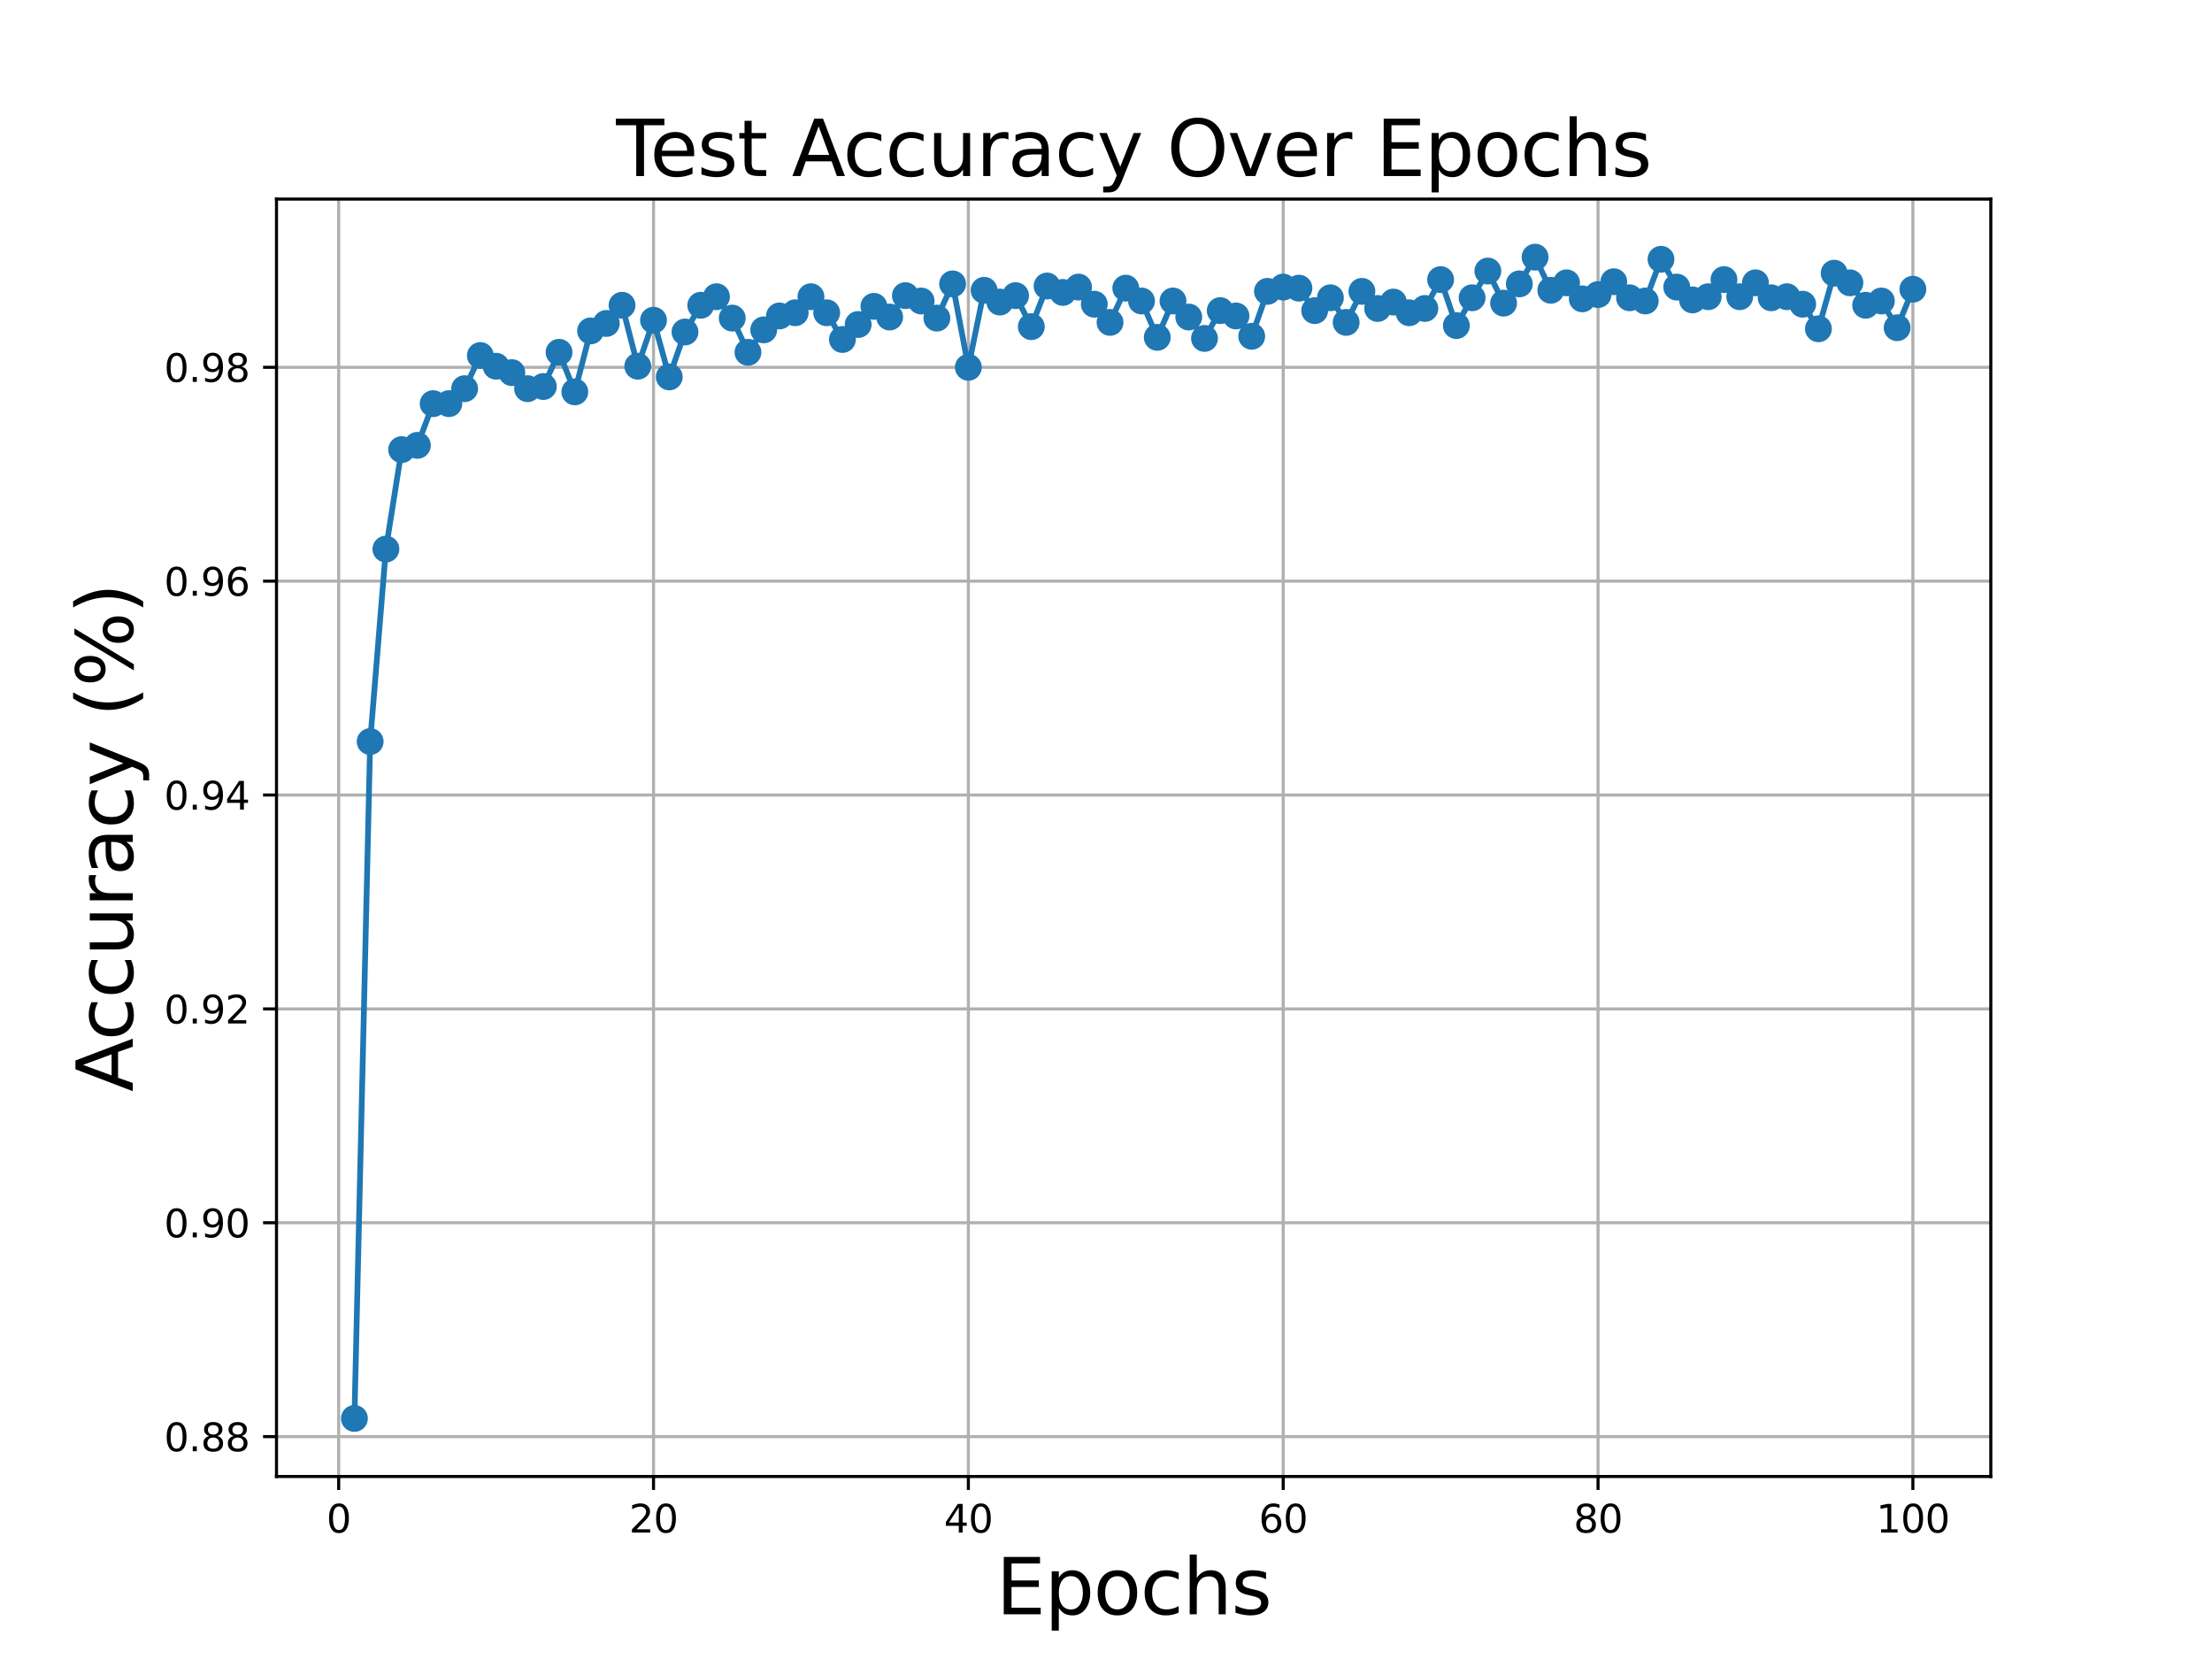 <?xml version="1.0" encoding="utf-8" standalone="no"?>
<!DOCTYPE svg PUBLIC "-//W3C//DTD SVG 1.1//EN"
  "http://www.w3.org/Graphics/SVG/1.1/DTD/svg11.dtd">
<svg xmlns:xlink="http://www.w3.org/1999/xlink" width="576pt" height="432pt" viewBox="0 0 576 432" xmlns="http://www.w3.org/2000/svg" version="1.1">
 <defs>
  <style type="text/css">*{stroke-linejoin: round; stroke-linecap: butt}</style>
 </defs>
 <g id="figure_1">
  <g id="patch_1">
   <path d="M 0 432 
L 576 432 
L 576 0 
L 0 0 
z
" style="fill: #ffffff"/>
  </g>
  <g id="axes_1">
   <g id="patch_2">
    <path d="M 72 384.48 
L 518.4 384.48 
L 518.4 51.84 
L 72 51.84 
z
" style="fill: #ffffff"/>
   </g>
   <g id="matplotlib.axis_1">
    <g id="xtick_1">
     <g id="line2d_1">
      <path d="M 88.192 384.48 
L 88.192 51.84 
" clip-path="url(#pe0a344b32a)" style="fill: none; stroke: #b0b0b0; stroke-width: 0.8; stroke-linecap: square"/>
     </g>
     <g id="line2d_2">
      <defs>
       <path id="m968c8a996d" d="M 0 0 
L 0 3.5 
" style="stroke: #000000; stroke-width: 0.8"/>
      </defs>
      <g>
       <use xlink:href="#m968c8a996d" x="88.192" y="384.48" style="stroke: #000000; stroke-width: 0.8"/>
      </g>
     </g>
     <g id="text_1">
      <!-- 0 -->
      <g transform="translate(85.01 399.078) scale(0.1 -0.1)">
       <defs>
        <path id="DejaVuSans-30" d="M 2034 4250 
Q 1547 4250 1301 3770 
Q 1056 3291 1056 2328 
Q 1056 1369 1301 889 
Q 1547 409 2034 409 
Q 2525 409 2770 889 
Q 3016 1369 3016 2328 
Q 3016 3291 2770 3770 
Q 2525 4250 2034 4250 
z
M 2034 4750 
Q 2819 4750 3233 4129 
Q 3647 3509 3647 2328 
Q 3647 1150 3233 529 
Q 2819 -91 2034 -91 
Q 1250 -91 836 529 
Q 422 1150 422 2328 
Q 422 3509 836 4129 
Q 1250 4750 2034 4750 
z
" transform="scale(0.016)"/>
       </defs>
       <use xlink:href="#DejaVuSans-30"/>
      </g>
     </g>
    </g>
    <g id="xtick_2">
     <g id="line2d_3">
      <path d="M 170.175 384.48 
L 170.175 51.84 
" clip-path="url(#pe0a344b32a)" style="fill: none; stroke: #b0b0b0; stroke-width: 0.8; stroke-linecap: square"/>
     </g>
     <g id="line2d_4">
      <g>
       <use xlink:href="#m968c8a996d" x="170.175" y="384.48" style="stroke: #000000; stroke-width: 0.8"/>
      </g>
     </g>
     <g id="text_2">
      <!-- 20 -->
      <g transform="translate(163.813 399.078) scale(0.1 -0.1)">
       <defs>
        <path id="DejaVuSans-32" d="M 1228 531 
L 3431 531 
L 3431 0 
L 469 0 
L 469 531 
Q 828 903 1448 1529 
Q 2069 2156 2228 2338 
Q 2531 2678 2651 2914 
Q 2772 3150 2772 3378 
Q 2772 3750 2511 3984 
Q 2250 4219 1831 4219 
Q 1534 4219 1204 4116 
Q 875 4013 500 3803 
L 500 4441 
Q 881 4594 1212 4672 
Q 1544 4750 1819 4750 
Q 2544 4750 2975 4387 
Q 3406 4025 3406 3419 
Q 3406 3131 3298 2873 
Q 3191 2616 2906 2266 
Q 2828 2175 2409 1742 
Q 1991 1309 1228 531 
z
" transform="scale(0.016)"/>
       </defs>
       <use xlink:href="#DejaVuSans-32"/>
       <use xlink:href="#DejaVuSans-30" x="63.623"/>
      </g>
     </g>
    </g>
    <g id="xtick_3">
     <g id="line2d_5">
      <path d="M 252.159 384.48 
L 252.159 51.84 
" clip-path="url(#pe0a344b32a)" style="fill: none; stroke: #b0b0b0; stroke-width: 0.8; stroke-linecap: square"/>
     </g>
     <g id="line2d_6">
      <g>
       <use xlink:href="#m968c8a996d" x="252.159" y="384.48" style="stroke: #000000; stroke-width: 0.8"/>
      </g>
     </g>
     <g id="text_3">
      <!-- 40 -->
      <g transform="translate(245.796 399.078) scale(0.1 -0.1)">
       <defs>
        <path id="DejaVuSans-34" d="M 2419 4116 
L 825 1625 
L 2419 1625 
L 2419 4116 
z
M 2253 4666 
L 3047 4666 
L 3047 1625 
L 3713 1625 
L 3713 1100 
L 3047 1100 
L 3047 0 
L 2419 0 
L 2419 1100 
L 313 1100 
L 313 1709 
L 2253 4666 
z
" transform="scale(0.016)"/>
       </defs>
       <use xlink:href="#DejaVuSans-34"/>
       <use xlink:href="#DejaVuSans-30" x="63.623"/>
      </g>
     </g>
    </g>
    <g id="xtick_4">
     <g id="line2d_7">
      <path d="M 334.142 384.48 
L 334.142 51.84 
" clip-path="url(#pe0a344b32a)" style="fill: none; stroke: #b0b0b0; stroke-width: 0.8; stroke-linecap: square"/>
     </g>
     <g id="line2d_8">
      <g>
       <use xlink:href="#m968c8a996d" x="334.142" y="384.48" style="stroke: #000000; stroke-width: 0.8"/>
      </g>
     </g>
     <g id="text_4">
      <!-- 60 -->
      <g transform="translate(327.78 399.078) scale(0.1 -0.1)">
       <defs>
        <path id="DejaVuSans-36" d="M 2113 2584 
Q 1688 2584 1439 2293 
Q 1191 2003 1191 1497 
Q 1191 994 1439 701 
Q 1688 409 2113 409 
Q 2538 409 2786 701 
Q 3034 994 3034 1497 
Q 3034 2003 2786 2293 
Q 2538 2584 2113 2584 
z
M 3366 4563 
L 3366 3988 
Q 3128 4100 2886 4159 
Q 2644 4219 2406 4219 
Q 1781 4219 1451 3797 
Q 1122 3375 1075 2522 
Q 1259 2794 1537 2939 
Q 1816 3084 2150 3084 
Q 2853 3084 3261 2657 
Q 3669 2231 3669 1497 
Q 3669 778 3244 343 
Q 2819 -91 2113 -91 
Q 1303 -91 875 529 
Q 447 1150 447 2328 
Q 447 3434 972 4092 
Q 1497 4750 2381 4750 
Q 2619 4750 2861 4703 
Q 3103 4656 3366 4563 
z
" transform="scale(0.016)"/>
       </defs>
       <use xlink:href="#DejaVuSans-36"/>
       <use xlink:href="#DejaVuSans-30" x="63.623"/>
      </g>
     </g>
    </g>
    <g id="xtick_5">
     <g id="line2d_9">
      <path d="M 416.126 384.48 
L 416.126 51.84 
" clip-path="url(#pe0a344b32a)" style="fill: none; stroke: #b0b0b0; stroke-width: 0.8; stroke-linecap: square"/>
     </g>
     <g id="line2d_10">
      <g>
       <use xlink:href="#m968c8a996d" x="416.126" y="384.48" style="stroke: #000000; stroke-width: 0.8"/>
      </g>
     </g>
     <g id="text_5">
      <!-- 80 -->
      <g transform="translate(409.763 399.078) scale(0.1 -0.1)">
       <defs>
        <path id="DejaVuSans-38" d="M 2034 2216 
Q 1584 2216 1326 1975 
Q 1069 1734 1069 1313 
Q 1069 891 1326 650 
Q 1584 409 2034 409 
Q 2484 409 2743 651 
Q 3003 894 3003 1313 
Q 3003 1734 2745 1975 
Q 2488 2216 2034 2216 
z
M 1403 2484 
Q 997 2584 770 2862 
Q 544 3141 544 3541 
Q 544 4100 942 4425 
Q 1341 4750 2034 4750 
Q 2731 4750 3128 4425 
Q 3525 4100 3525 3541 
Q 3525 3141 3298 2862 
Q 3072 2584 2669 2484 
Q 3125 2378 3379 2068 
Q 3634 1759 3634 1313 
Q 3634 634 3220 271 
Q 2806 -91 2034 -91 
Q 1263 -91 848 271 
Q 434 634 434 1313 
Q 434 1759 690 2068 
Q 947 2378 1403 2484 
z
M 1172 3481 
Q 1172 3119 1398 2916 
Q 1625 2713 2034 2713 
Q 2441 2713 2670 2916 
Q 2900 3119 2900 3481 
Q 2900 3844 2670 4047 
Q 2441 4250 2034 4250 
Q 1625 4250 1398 4047 
Q 1172 3844 1172 3481 
z
" transform="scale(0.016)"/>
       </defs>
       <use xlink:href="#DejaVuSans-38"/>
       <use xlink:href="#DejaVuSans-30" x="63.623"/>
      </g>
     </g>
    </g>
    <g id="xtick_6">
     <g id="line2d_11">
      <path d="M 498.109 384.48 
L 498.109 51.84 
" clip-path="url(#pe0a344b32a)" style="fill: none; stroke: #b0b0b0; stroke-width: 0.8; stroke-linecap: square"/>
     </g>
     <g id="line2d_12">
      <g>
       <use xlink:href="#m968c8a996d" x="498.109" y="384.48" style="stroke: #000000; stroke-width: 0.8"/>
      </g>
     </g>
     <g id="text_6">
      <!-- 100 -->
      <g transform="translate(488.565 399.078) scale(0.1 -0.1)">
       <defs>
        <path id="DejaVuSans-31" d="M 794 531 
L 1825 531 
L 1825 4091 
L 703 3866 
L 703 4441 
L 1819 4666 
L 2450 4666 
L 2450 531 
L 3481 531 
L 3481 0 
L 794 0 
L 794 531 
z
" transform="scale(0.016)"/>
       </defs>
       <use xlink:href="#DejaVuSans-31"/>
       <use xlink:href="#DejaVuSans-30" x="63.623"/>
       <use xlink:href="#DejaVuSans-30" x="127.246"/>
      </g>
     </g>
    </g>
    <g id="text_7">
     <!-- Epochs -->
     <g transform="translate(259.369 420.355) scale(0.2 -0.2)">
      <defs>
       <path id="DejaVuSans-45" d="M 628 4666 
L 3578 4666 
L 3578 4134 
L 1259 4134 
L 1259 2753 
L 3481 2753 
L 3481 2222 
L 1259 2222 
L 1259 531 
L 3634 531 
L 3634 0 
L 628 0 
L 628 4666 
z
" transform="scale(0.016)"/>
       <path id="DejaVuSans-70" d="M 1159 525 
L 1159 -1331 
L 581 -1331 
L 581 3500 
L 1159 3500 
L 1159 2969 
Q 1341 3281 1617 3432 
Q 1894 3584 2278 3584 
Q 2916 3584 3314 3078 
Q 3713 2572 3713 1747 
Q 3713 922 3314 415 
Q 2916 -91 2278 -91 
Q 1894 -91 1617 61 
Q 1341 213 1159 525 
z
M 3116 1747 
Q 3116 2381 2855 2742 
Q 2594 3103 2138 3103 
Q 1681 3103 1420 2742 
Q 1159 2381 1159 1747 
Q 1159 1113 1420 752 
Q 1681 391 2138 391 
Q 2594 391 2855 752 
Q 3116 1113 3116 1747 
z
" transform="scale(0.016)"/>
       <path id="DejaVuSans-6f" d="M 1959 3097 
Q 1497 3097 1228 2736 
Q 959 2375 959 1747 
Q 959 1119 1226 758 
Q 1494 397 1959 397 
Q 2419 397 2687 759 
Q 2956 1122 2956 1747 
Q 2956 2369 2687 2733 
Q 2419 3097 1959 3097 
z
M 1959 3584 
Q 2709 3584 3137 3096 
Q 3566 2609 3566 1747 
Q 3566 888 3137 398 
Q 2709 -91 1959 -91 
Q 1206 -91 779 398 
Q 353 888 353 1747 
Q 353 2609 779 3096 
Q 1206 3584 1959 3584 
z
" transform="scale(0.016)"/>
       <path id="DejaVuSans-63" d="M 3122 3366 
L 3122 2828 
Q 2878 2963 2633 3030 
Q 2388 3097 2138 3097 
Q 1578 3097 1268 2742 
Q 959 2388 959 1747 
Q 959 1106 1268 751 
Q 1578 397 2138 397 
Q 2388 397 2633 464 
Q 2878 531 3122 666 
L 3122 134 
Q 2881 22 2623 -34 
Q 2366 -91 2075 -91 
Q 1284 -91 818 406 
Q 353 903 353 1747 
Q 353 2603 823 3093 
Q 1294 3584 2113 3584 
Q 2378 3584 2631 3529 
Q 2884 3475 3122 3366 
z
" transform="scale(0.016)"/>
       <path id="DejaVuSans-68" d="M 3513 2113 
L 3513 0 
L 2938 0 
L 2938 2094 
Q 2938 2591 2744 2837 
Q 2550 3084 2163 3084 
Q 1697 3084 1428 2787 
Q 1159 2491 1159 1978 
L 1159 0 
L 581 0 
L 581 4863 
L 1159 4863 
L 1159 2956 
Q 1366 3272 1645 3428 
Q 1925 3584 2291 3584 
Q 2894 3584 3203 3211 
Q 3513 2838 3513 2113 
z
" transform="scale(0.016)"/>
       <path id="DejaVuSans-73" d="M 2834 3397 
L 2834 2853 
Q 2591 2978 2328 3040 
Q 2066 3103 1784 3103 
Q 1356 3103 1142 2972 
Q 928 2841 928 2578 
Q 928 2378 1081 2264 
Q 1234 2150 1697 2047 
L 1894 2003 
Q 2506 1872 2764 1633 
Q 3022 1394 3022 966 
Q 3022 478 2636 193 
Q 2250 -91 1575 -91 
Q 1294 -91 989 -36 
Q 684 19 347 128 
L 347 722 
Q 666 556 975 473 
Q 1284 391 1588 391 
Q 1994 391 2212 530 
Q 2431 669 2431 922 
Q 2431 1156 2273 1281 
Q 2116 1406 1581 1522 
L 1381 1569 
Q 847 1681 609 1914 
Q 372 2147 372 2553 
Q 372 3047 722 3315 
Q 1072 3584 1716 3584 
Q 2034 3584 2315 3537 
Q 2597 3491 2834 3397 
z
" transform="scale(0.016)"/>
      </defs>
      <use xlink:href="#DejaVuSans-45"/>
      <use xlink:href="#DejaVuSans-70" x="63.184"/>
      <use xlink:href="#DejaVuSans-6f" x="126.66"/>
      <use xlink:href="#DejaVuSans-63" x="187.842"/>
      <use xlink:href="#DejaVuSans-68" x="242.822"/>
      <use xlink:href="#DejaVuSans-73" x="306.201"/>
     </g>
    </g>
   </g>
   <g id="matplotlib.axis_2">
    <g id="ytick_1">
     <g id="line2d_13">
      <path d="M 72 374.094 
L 518.4 374.094 
" clip-path="url(#pe0a344b32a)" style="fill: none; stroke: #b0b0b0; stroke-width: 0.8; stroke-linecap: square"/>
     </g>
     <g id="line2d_14">
      <defs>
       <path id="mfda5765f3b" d="M 0 0 
L -3.5 0 
" style="stroke: #000000; stroke-width: 0.8"/>
      </defs>
      <g>
       <use xlink:href="#mfda5765f3b" x="72" y="374.094" style="stroke: #000000; stroke-width: 0.8"/>
      </g>
     </g>
     <g id="text_8">
      <!-- 0.88 -->
      <g transform="translate(42.734 377.893) scale(0.1 -0.1)">
       <defs>
        <path id="DejaVuSans-2e" d="M 684 794 
L 1344 794 
L 1344 0 
L 684 0 
L 684 794 
z
" transform="scale(0.016)"/>
       </defs>
       <use xlink:href="#DejaVuSans-30"/>
       <use xlink:href="#DejaVuSans-2e" x="63.623"/>
       <use xlink:href="#DejaVuSans-38" x="95.41"/>
       <use xlink:href="#DejaVuSans-38" x="159.033"/>
      </g>
     </g>
    </g>
    <g id="ytick_2">
     <g id="line2d_15">
      <path d="M 72 318.403 
L 518.4 318.403 
" clip-path="url(#pe0a344b32a)" style="fill: none; stroke: #b0b0b0; stroke-width: 0.8; stroke-linecap: square"/>
     </g>
     <g id="line2d_16">
      <g>
       <use xlink:href="#mfda5765f3b" x="72" y="318.403" style="stroke: #000000; stroke-width: 0.8"/>
      </g>
     </g>
     <g id="text_9">
      <!-- 0.90 -->
      <g transform="translate(42.734 322.202) scale(0.1 -0.1)">
       <defs>
        <path id="DejaVuSans-39" d="M 703 97 
L 703 672 
Q 941 559 1184 500 
Q 1428 441 1663 441 
Q 2288 441 2617 861 
Q 2947 1281 2994 2138 
Q 2813 1869 2534 1725 
Q 2256 1581 1919 1581 
Q 1219 1581 811 2004 
Q 403 2428 403 3163 
Q 403 3881 828 4315 
Q 1253 4750 1959 4750 
Q 2769 4750 3195 4129 
Q 3622 3509 3622 2328 
Q 3622 1225 3098 567 
Q 2575 -91 1691 -91 
Q 1453 -91 1209 -44 
Q 966 3 703 97 
z
M 1959 2075 
Q 2384 2075 2632 2365 
Q 2881 2656 2881 3163 
Q 2881 3666 2632 3958 
Q 2384 4250 1959 4250 
Q 1534 4250 1286 3958 
Q 1038 3666 1038 3163 
Q 1038 2656 1286 2365 
Q 1534 2075 1959 2075 
z
" transform="scale(0.016)"/>
       </defs>
       <use xlink:href="#DejaVuSans-30"/>
       <use xlink:href="#DejaVuSans-2e" x="63.623"/>
       <use xlink:href="#DejaVuSans-39" x="95.41"/>
       <use xlink:href="#DejaVuSans-30" x="159.033"/>
      </g>
     </g>
    </g>
    <g id="ytick_3">
     <g id="line2d_17">
      <path d="M 72 262.712 
L 518.4 262.712 
" clip-path="url(#pe0a344b32a)" style="fill: none; stroke: #b0b0b0; stroke-width: 0.8; stroke-linecap: square"/>
     </g>
     <g id="line2d_18">
      <g>
       <use xlink:href="#mfda5765f3b" x="72" y="262.712" style="stroke: #000000; stroke-width: 0.8"/>
      </g>
     </g>
     <g id="text_10">
      <!-- 0.92 -->
      <g transform="translate(42.734 266.512) scale(0.1 -0.1)">
       <use xlink:href="#DejaVuSans-30"/>
       <use xlink:href="#DejaVuSans-2e" x="63.623"/>
       <use xlink:href="#DejaVuSans-39" x="95.41"/>
       <use xlink:href="#DejaVuSans-32" x="159.033"/>
      </g>
     </g>
    </g>
    <g id="ytick_4">
     <g id="line2d_19">
      <path d="M 72 207.022 
L 518.4 207.022 
" clip-path="url(#pe0a344b32a)" style="fill: none; stroke: #b0b0b0; stroke-width: 0.8; stroke-linecap: square"/>
     </g>
     <g id="line2d_20">
      <g>
       <use xlink:href="#mfda5765f3b" x="72" y="207.022" style="stroke: #000000; stroke-width: 0.8"/>
      </g>
     </g>
     <g id="text_11">
      <!-- 0.94 -->
      <g transform="translate(42.734 210.821) scale(0.1 -0.1)">
       <use xlink:href="#DejaVuSans-30"/>
       <use xlink:href="#DejaVuSans-2e" x="63.623"/>
       <use xlink:href="#DejaVuSans-39" x="95.41"/>
       <use xlink:href="#DejaVuSans-34" x="159.033"/>
      </g>
     </g>
    </g>
    <g id="ytick_5">
     <g id="line2d_21">
      <path d="M 72 151.331 
L 518.4 151.331 
" clip-path="url(#pe0a344b32a)" style="fill: none; stroke: #b0b0b0; stroke-width: 0.8; stroke-linecap: square"/>
     </g>
     <g id="line2d_22">
      <g>
       <use xlink:href="#mfda5765f3b" x="72" y="151.331" style="stroke: #000000; stroke-width: 0.8"/>
      </g>
     </g>
     <g id="text_12">
      <!-- 0.96 -->
      <g transform="translate(42.734 155.13) scale(0.1 -0.1)">
       <use xlink:href="#DejaVuSans-30"/>
       <use xlink:href="#DejaVuSans-2e" x="63.623"/>
       <use xlink:href="#DejaVuSans-39" x="95.41"/>
       <use xlink:href="#DejaVuSans-36" x="159.033"/>
      </g>
     </g>
    </g>
    <g id="ytick_6">
     <g id="line2d_23">
      <path d="M 72 95.641 
L 518.4 95.641 
" clip-path="url(#pe0a344b32a)" style="fill: none; stroke: #b0b0b0; stroke-width: 0.8; stroke-linecap: square"/>
     </g>
     <g id="line2d_24">
      <g>
       <use xlink:href="#mfda5765f3b" x="72" y="95.641" style="stroke: #000000; stroke-width: 0.8"/>
      </g>
     </g>
     <g id="text_13">
      <!-- 0.98 -->
      <g transform="translate(42.734 99.44) scale(0.1 -0.1)">
       <use xlink:href="#DejaVuSans-30"/>
       <use xlink:href="#DejaVuSans-2e" x="63.623"/>
       <use xlink:href="#DejaVuSans-39" x="95.41"/>
       <use xlink:href="#DejaVuSans-38" x="159.033"/>
      </g>
     </g>
    </g>
    <g id="text_14">
     <!-- Accuracy (%) -->
     <g transform="translate(34.575 284.299) rotate(-90) scale(0.2 -0.2)">
      <defs>
       <path id="DejaVuSans-41" d="M 2188 4044 
L 1331 1722 
L 3047 1722 
L 2188 4044 
z
M 1831 4666 
L 2547 4666 
L 4325 0 
L 3669 0 
L 3244 1197 
L 1141 1197 
L 716 0 
L 50 0 
L 1831 4666 
z
" transform="scale(0.016)"/>
       <path id="DejaVuSans-75" d="M 544 1381 
L 544 3500 
L 1119 3500 
L 1119 1403 
Q 1119 906 1312 657 
Q 1506 409 1894 409 
Q 2359 409 2629 706 
Q 2900 1003 2900 1516 
L 2900 3500 
L 3475 3500 
L 3475 0 
L 2900 0 
L 2900 538 
Q 2691 219 2414 64 
Q 2138 -91 1772 -91 
Q 1169 -91 856 284 
Q 544 659 544 1381 
z
M 1991 3584 
L 1991 3584 
z
" transform="scale(0.016)"/>
       <path id="DejaVuSans-72" d="M 2631 2963 
Q 2534 3019 2420 3045 
Q 2306 3072 2169 3072 
Q 1681 3072 1420 2755 
Q 1159 2438 1159 1844 
L 1159 0 
L 581 0 
L 581 3500 
L 1159 3500 
L 1159 2956 
Q 1341 3275 1631 3429 
Q 1922 3584 2338 3584 
Q 2397 3584 2469 3576 
Q 2541 3569 2628 3553 
L 2631 2963 
z
" transform="scale(0.016)"/>
       <path id="DejaVuSans-61" d="M 2194 1759 
Q 1497 1759 1228 1600 
Q 959 1441 959 1056 
Q 959 750 1161 570 
Q 1363 391 1709 391 
Q 2188 391 2477 730 
Q 2766 1069 2766 1631 
L 2766 1759 
L 2194 1759 
z
M 3341 1997 
L 3341 0 
L 2766 0 
L 2766 531 
Q 2569 213 2275 61 
Q 1981 -91 1556 -91 
Q 1019 -91 701 211 
Q 384 513 384 1019 
Q 384 1609 779 1909 
Q 1175 2209 1959 2209 
L 2766 2209 
L 2766 2266 
Q 2766 2663 2505 2880 
Q 2244 3097 1772 3097 
Q 1472 3097 1187 3025 
Q 903 2953 641 2809 
L 641 3341 
Q 956 3463 1253 3523 
Q 1550 3584 1831 3584 
Q 2591 3584 2966 3190 
Q 3341 2797 3341 1997 
z
" transform="scale(0.016)"/>
       <path id="DejaVuSans-79" d="M 2059 -325 
Q 1816 -950 1584 -1140 
Q 1353 -1331 966 -1331 
L 506 -1331 
L 506 -850 
L 844 -850 
Q 1081 -850 1212 -737 
Q 1344 -625 1503 -206 
L 1606 56 
L 191 3500 
L 800 3500 
L 1894 763 
L 2988 3500 
L 3597 3500 
L 2059 -325 
z
" transform="scale(0.016)"/>
       <path id="DejaVuSans-20" transform="scale(0.016)"/>
       <path id="DejaVuSans-28" d="M 1984 4856 
Q 1566 4138 1362 3434 
Q 1159 2731 1159 2009 
Q 1159 1288 1364 580 
Q 1569 -128 1984 -844 
L 1484 -844 
Q 1016 -109 783 600 
Q 550 1309 550 2009 
Q 550 2706 781 3412 
Q 1013 4119 1484 4856 
L 1984 4856 
z
" transform="scale(0.016)"/>
       <path id="DejaVuSans-25" d="M 4653 2053 
Q 4381 2053 4226 1822 
Q 4072 1591 4072 1178 
Q 4072 772 4226 539 
Q 4381 306 4653 306 
Q 4919 306 5073 539 
Q 5228 772 5228 1178 
Q 5228 1588 5073 1820 
Q 4919 2053 4653 2053 
z
M 4653 2450 
Q 5147 2450 5437 2106 
Q 5728 1763 5728 1178 
Q 5728 594 5436 251 
Q 5144 -91 4653 -91 
Q 4153 -91 3862 251 
Q 3572 594 3572 1178 
Q 3572 1766 3864 2108 
Q 4156 2450 4653 2450 
z
M 1428 4353 
Q 1159 4353 1004 4120 
Q 850 3888 850 3481 
Q 850 3069 1003 2837 
Q 1156 2606 1428 2606 
Q 1700 2606 1854 2837 
Q 2009 3069 2009 3481 
Q 2009 3884 1853 4118 
Q 1697 4353 1428 4353 
z
M 4250 4750 
L 4750 4750 
L 1831 -91 
L 1331 -91 
L 4250 4750 
z
M 1428 4750 
Q 1922 4750 2215 4408 
Q 2509 4066 2509 3481 
Q 2509 2891 2217 2550 
Q 1925 2209 1428 2209 
Q 931 2209 642 2551 
Q 353 2894 353 3481 
Q 353 4063 643 4406 
Q 934 4750 1428 4750 
z
" transform="scale(0.016)"/>
       <path id="DejaVuSans-29" d="M 513 4856 
L 1013 4856 
Q 1481 4119 1714 3412 
Q 1947 2706 1947 2009 
Q 1947 1309 1714 600 
Q 1481 -109 1013 -844 
L 513 -844 
Q 928 -128 1133 580 
Q 1338 1288 1338 2009 
Q 1338 2731 1133 3434 
Q 928 4138 513 4856 
z
" transform="scale(0.016)"/>
      </defs>
      <use xlink:href="#DejaVuSans-41"/>
      <use xlink:href="#DejaVuSans-63" x="66.658"/>
      <use xlink:href="#DejaVuSans-63" x="121.639"/>
      <use xlink:href="#DejaVuSans-75" x="176.619"/>
      <use xlink:href="#DejaVuSans-72" x="239.998"/>
      <use xlink:href="#DejaVuSans-61" x="281.111"/>
      <use xlink:href="#DejaVuSans-63" x="342.391"/>
      <use xlink:href="#DejaVuSans-79" x="397.371"/>
      <use xlink:href="#DejaVuSans-20" x="456.551"/>
      <use xlink:href="#DejaVuSans-28" x="488.338"/>
      <use xlink:href="#DejaVuSans-25" x="527.352"/>
      <use xlink:href="#DejaVuSans-29" x="622.371"/>
     </g>
    </g>
   </g>
   <g id="line2d_25">
    <path d="M 92.291 369.36 
L 96.39 193.099 
L 100.489 142.978 
L 104.588 117.082 
L 108.688 115.968 
L 112.787 105.108 
L 116.886 105.108 
L 120.985 101.21 
L 125.084 92.578 
L 129.183 95.362 
L 133.283 97.033 
L 137.382 101.21 
L 141.481 100.653 
L 145.58 91.742 
L 149.679 102.045 
L 153.779 86.173 
L 157.878 84.224 
L 161.977 79.49 
L 166.076 95.362 
L 170.175 83.389 
L 174.274 98.147 
L 178.374 86.452 
L 182.473 79.49 
L 186.572 77.263 
L 190.671 82.832 
L 194.77 91.742 
L 198.869 85.895 
L 202.969 82.275 
L 207.068 81.44 
L 211.167 77.263 
L 215.266 81.44 
L 219.365 88.401 
L 223.464 84.503 
L 227.564 79.769 
L 231.663 82.553 
L 235.762 76.984 
L 239.861 78.377 
L 243.96 82.832 
L 248.06 73.921 
L 252.159 95.641 
L 256.258 75.592 
L 260.357 78.655 
L 264.456 76.984 
L 268.555 85.059 
L 272.655 74.478 
L 276.754 76.149 
L 280.853 74.757 
L 284.952 79.212 
L 289.051 83.946 
L 293.15 75.035 
L 297.25 78.377 
L 301.349 87.844 
L 305.448 78.377 
L 309.547 82.553 
L 313.646 88.122 
L 317.745 80.883 
L 321.845 82.275 
L 325.944 87.566 
L 330.043 75.87 
L 334.142 74.757 
L 338.241 75.035 
L 342.34 80.883 
L 346.44 77.541 
L 350.539 83.946 
L 354.638 75.87 
L 358.737 80.326 
L 362.836 78.655 
L 366.936 81.44 
L 371.035 80.326 
L 375.134 72.808 
L 379.233 84.781 
L 383.332 77.541 
L 387.431 70.58 
L 391.531 78.933 
L 395.63 73.921 
L 399.729 66.96 
L 403.828 75.592 
L 407.927 73.643 
L 412.026 77.82 
L 416.126 76.706 
L 420.225 73.364 
L 424.324 77.541 
L 428.423 78.377 
L 432.522 67.517 
L 436.621 74.757 
L 440.721 78.098 
L 444.82 77.263 
L 448.919 72.808 
L 453.018 77.263 
L 457.117 73.643 
L 461.217 77.541 
L 465.316 77.263 
L 469.415 79.212 
L 473.514 85.616 
L 477.613 71.137 
L 481.712 73.643 
L 485.812 79.49 
L 489.911 78.377 
L 494.01 85.338 
L 498.109 75.314 
" clip-path="url(#pe0a344b32a)" style="fill: none; stroke: #1f77b4; stroke-width: 1.5; stroke-linecap: square"/>
    <defs>
     <path id="m06c63c4200" d="M 0 3 
C 0.796 3 1.559 2.684 2.121 2.121 
C 2.684 1.559 3 0.796 3 0 
C 3 -0.796 2.684 -1.559 2.121 -2.121 
C 1.559 -2.684 0.796 -3 0 -3 
C -0.796 -3 -1.559 -2.684 -2.121 -2.121 
C -2.684 -1.559 -3 -0.796 -3 0 
C -3 0.796 -2.684 1.559 -2.121 2.121 
C -1.559 2.684 -0.796 3 0 3 
z
" style="stroke: #1f77b4"/>
    </defs>
    <g clip-path="url(#pe0a344b32a)">
     <use xlink:href="#m06c63c4200" x="92.291" y="369.36" style="fill: #1f77b4; stroke: #1f77b4"/>
     <use xlink:href="#m06c63c4200" x="96.39" y="193.099" style="fill: #1f77b4; stroke: #1f77b4"/>
     <use xlink:href="#m06c63c4200" x="100.489" y="142.978" style="fill: #1f77b4; stroke: #1f77b4"/>
     <use xlink:href="#m06c63c4200" x="104.588" y="117.082" style="fill: #1f77b4; stroke: #1f77b4"/>
     <use xlink:href="#m06c63c4200" x="108.688" y="115.968" style="fill: #1f77b4; stroke: #1f77b4"/>
     <use xlink:href="#m06c63c4200" x="112.787" y="105.108" style="fill: #1f77b4; stroke: #1f77b4"/>
     <use xlink:href="#m06c63c4200" x="116.886" y="105.108" style="fill: #1f77b4; stroke: #1f77b4"/>
     <use xlink:href="#m06c63c4200" x="120.985" y="101.21" style="fill: #1f77b4; stroke: #1f77b4"/>
     <use xlink:href="#m06c63c4200" x="125.084" y="92.578" style="fill: #1f77b4; stroke: #1f77b4"/>
     <use xlink:href="#m06c63c4200" x="129.183" y="95.362" style="fill: #1f77b4; stroke: #1f77b4"/>
     <use xlink:href="#m06c63c4200" x="133.283" y="97.033" style="fill: #1f77b4; stroke: #1f77b4"/>
     <use xlink:href="#m06c63c4200" x="137.382" y="101.21" style="fill: #1f77b4; stroke: #1f77b4"/>
     <use xlink:href="#m06c63c4200" x="141.481" y="100.653" style="fill: #1f77b4; stroke: #1f77b4"/>
     <use xlink:href="#m06c63c4200" x="145.58" y="91.742" style="fill: #1f77b4; stroke: #1f77b4"/>
     <use xlink:href="#m06c63c4200" x="149.679" y="102.045" style="fill: #1f77b4; stroke: #1f77b4"/>
     <use xlink:href="#m06c63c4200" x="153.779" y="86.173" style="fill: #1f77b4; stroke: #1f77b4"/>
     <use xlink:href="#m06c63c4200" x="157.878" y="84.224" style="fill: #1f77b4; stroke: #1f77b4"/>
     <use xlink:href="#m06c63c4200" x="161.977" y="79.49" style="fill: #1f77b4; stroke: #1f77b4"/>
     <use xlink:href="#m06c63c4200" x="166.076" y="95.362" style="fill: #1f77b4; stroke: #1f77b4"/>
     <use xlink:href="#m06c63c4200" x="170.175" y="83.389" style="fill: #1f77b4; stroke: #1f77b4"/>
     <use xlink:href="#m06c63c4200" x="174.274" y="98.147" style="fill: #1f77b4; stroke: #1f77b4"/>
     <use xlink:href="#m06c63c4200" x="178.374" y="86.452" style="fill: #1f77b4; stroke: #1f77b4"/>
     <use xlink:href="#m06c63c4200" x="182.473" y="79.49" style="fill: #1f77b4; stroke: #1f77b4"/>
     <use xlink:href="#m06c63c4200" x="186.572" y="77.263" style="fill: #1f77b4; stroke: #1f77b4"/>
     <use xlink:href="#m06c63c4200" x="190.671" y="82.832" style="fill: #1f77b4; stroke: #1f77b4"/>
     <use xlink:href="#m06c63c4200" x="194.77" y="91.742" style="fill: #1f77b4; stroke: #1f77b4"/>
     <use xlink:href="#m06c63c4200" x="198.869" y="85.895" style="fill: #1f77b4; stroke: #1f77b4"/>
     <use xlink:href="#m06c63c4200" x="202.969" y="82.275" style="fill: #1f77b4; stroke: #1f77b4"/>
     <use xlink:href="#m06c63c4200" x="207.068" y="81.44" style="fill: #1f77b4; stroke: #1f77b4"/>
     <use xlink:href="#m06c63c4200" x="211.167" y="77.263" style="fill: #1f77b4; stroke: #1f77b4"/>
     <use xlink:href="#m06c63c4200" x="215.266" y="81.44" style="fill: #1f77b4; stroke: #1f77b4"/>
     <use xlink:href="#m06c63c4200" x="219.365" y="88.401" style="fill: #1f77b4; stroke: #1f77b4"/>
     <use xlink:href="#m06c63c4200" x="223.464" y="84.503" style="fill: #1f77b4; stroke: #1f77b4"/>
     <use xlink:href="#m06c63c4200" x="227.564" y="79.769" style="fill: #1f77b4; stroke: #1f77b4"/>
     <use xlink:href="#m06c63c4200" x="231.663" y="82.553" style="fill: #1f77b4; stroke: #1f77b4"/>
     <use xlink:href="#m06c63c4200" x="235.762" y="76.984" style="fill: #1f77b4; stroke: #1f77b4"/>
     <use xlink:href="#m06c63c4200" x="239.861" y="78.377" style="fill: #1f77b4; stroke: #1f77b4"/>
     <use xlink:href="#m06c63c4200" x="243.96" y="82.832" style="fill: #1f77b4; stroke: #1f77b4"/>
     <use xlink:href="#m06c63c4200" x="248.06" y="73.921" style="fill: #1f77b4; stroke: #1f77b4"/>
     <use xlink:href="#m06c63c4200" x="252.159" y="95.641" style="fill: #1f77b4; stroke: #1f77b4"/>
     <use xlink:href="#m06c63c4200" x="256.258" y="75.592" style="fill: #1f77b4; stroke: #1f77b4"/>
     <use xlink:href="#m06c63c4200" x="260.357" y="78.655" style="fill: #1f77b4; stroke: #1f77b4"/>
     <use xlink:href="#m06c63c4200" x="264.456" y="76.984" style="fill: #1f77b4; stroke: #1f77b4"/>
     <use xlink:href="#m06c63c4200" x="268.555" y="85.059" style="fill: #1f77b4; stroke: #1f77b4"/>
     <use xlink:href="#m06c63c4200" x="272.655" y="74.478" style="fill: #1f77b4; stroke: #1f77b4"/>
     <use xlink:href="#m06c63c4200" x="276.754" y="76.149" style="fill: #1f77b4; stroke: #1f77b4"/>
     <use xlink:href="#m06c63c4200" x="280.853" y="74.757" style="fill: #1f77b4; stroke: #1f77b4"/>
     <use xlink:href="#m06c63c4200" x="284.952" y="79.212" style="fill: #1f77b4; stroke: #1f77b4"/>
     <use xlink:href="#m06c63c4200" x="289.051" y="83.946" style="fill: #1f77b4; stroke: #1f77b4"/>
     <use xlink:href="#m06c63c4200" x="293.15" y="75.035" style="fill: #1f77b4; stroke: #1f77b4"/>
     <use xlink:href="#m06c63c4200" x="297.25" y="78.377" style="fill: #1f77b4; stroke: #1f77b4"/>
     <use xlink:href="#m06c63c4200" x="301.349" y="87.844" style="fill: #1f77b4; stroke: #1f77b4"/>
     <use xlink:href="#m06c63c4200" x="305.448" y="78.377" style="fill: #1f77b4; stroke: #1f77b4"/>
     <use xlink:href="#m06c63c4200" x="309.547" y="82.553" style="fill: #1f77b4; stroke: #1f77b4"/>
     <use xlink:href="#m06c63c4200" x="313.646" y="88.122" style="fill: #1f77b4; stroke: #1f77b4"/>
     <use xlink:href="#m06c63c4200" x="317.745" y="80.883" style="fill: #1f77b4; stroke: #1f77b4"/>
     <use xlink:href="#m06c63c4200" x="321.845" y="82.275" style="fill: #1f77b4; stroke: #1f77b4"/>
     <use xlink:href="#m06c63c4200" x="325.944" y="87.566" style="fill: #1f77b4; stroke: #1f77b4"/>
     <use xlink:href="#m06c63c4200" x="330.043" y="75.87" style="fill: #1f77b4; stroke: #1f77b4"/>
     <use xlink:href="#m06c63c4200" x="334.142" y="74.757" style="fill: #1f77b4; stroke: #1f77b4"/>
     <use xlink:href="#m06c63c4200" x="338.241" y="75.035" style="fill: #1f77b4; stroke: #1f77b4"/>
     <use xlink:href="#m06c63c4200" x="342.34" y="80.883" style="fill: #1f77b4; stroke: #1f77b4"/>
     <use xlink:href="#m06c63c4200" x="346.44" y="77.541" style="fill: #1f77b4; stroke: #1f77b4"/>
     <use xlink:href="#m06c63c4200" x="350.539" y="83.946" style="fill: #1f77b4; stroke: #1f77b4"/>
     <use xlink:href="#m06c63c4200" x="354.638" y="75.87" style="fill: #1f77b4; stroke: #1f77b4"/>
     <use xlink:href="#m06c63c4200" x="358.737" y="80.326" style="fill: #1f77b4; stroke: #1f77b4"/>
     <use xlink:href="#m06c63c4200" x="362.836" y="78.655" style="fill: #1f77b4; stroke: #1f77b4"/>
     <use xlink:href="#m06c63c4200" x="366.936" y="81.44" style="fill: #1f77b4; stroke: #1f77b4"/>
     <use xlink:href="#m06c63c4200" x="371.035" y="80.326" style="fill: #1f77b4; stroke: #1f77b4"/>
     <use xlink:href="#m06c63c4200" x="375.134" y="72.808" style="fill: #1f77b4; stroke: #1f77b4"/>
     <use xlink:href="#m06c63c4200" x="379.233" y="84.781" style="fill: #1f77b4; stroke: #1f77b4"/>
     <use xlink:href="#m06c63c4200" x="383.332" y="77.541" style="fill: #1f77b4; stroke: #1f77b4"/>
     <use xlink:href="#m06c63c4200" x="387.431" y="70.58" style="fill: #1f77b4; stroke: #1f77b4"/>
     <use xlink:href="#m06c63c4200" x="391.531" y="78.933" style="fill: #1f77b4; stroke: #1f77b4"/>
     <use xlink:href="#m06c63c4200" x="395.63" y="73.921" style="fill: #1f77b4; stroke: #1f77b4"/>
     <use xlink:href="#m06c63c4200" x="399.729" y="66.96" style="fill: #1f77b4; stroke: #1f77b4"/>
     <use xlink:href="#m06c63c4200" x="403.828" y="75.592" style="fill: #1f77b4; stroke: #1f77b4"/>
     <use xlink:href="#m06c63c4200" x="407.927" y="73.643" style="fill: #1f77b4; stroke: #1f77b4"/>
     <use xlink:href="#m06c63c4200" x="412.026" y="77.82" style="fill: #1f77b4; stroke: #1f77b4"/>
     <use xlink:href="#m06c63c4200" x="416.126" y="76.706" style="fill: #1f77b4; stroke: #1f77b4"/>
     <use xlink:href="#m06c63c4200" x="420.225" y="73.364" style="fill: #1f77b4; stroke: #1f77b4"/>
     <use xlink:href="#m06c63c4200" x="424.324" y="77.541" style="fill: #1f77b4; stroke: #1f77b4"/>
     <use xlink:href="#m06c63c4200" x="428.423" y="78.377" style="fill: #1f77b4; stroke: #1f77b4"/>
     <use xlink:href="#m06c63c4200" x="432.522" y="67.517" style="fill: #1f77b4; stroke: #1f77b4"/>
     <use xlink:href="#m06c63c4200" x="436.621" y="74.757" style="fill: #1f77b4; stroke: #1f77b4"/>
     <use xlink:href="#m06c63c4200" x="440.721" y="78.098" style="fill: #1f77b4; stroke: #1f77b4"/>
     <use xlink:href="#m06c63c4200" x="444.82" y="77.263" style="fill: #1f77b4; stroke: #1f77b4"/>
     <use xlink:href="#m06c63c4200" x="448.919" y="72.808" style="fill: #1f77b4; stroke: #1f77b4"/>
     <use xlink:href="#m06c63c4200" x="453.018" y="77.263" style="fill: #1f77b4; stroke: #1f77b4"/>
     <use xlink:href="#m06c63c4200" x="457.117" y="73.643" style="fill: #1f77b4; stroke: #1f77b4"/>
     <use xlink:href="#m06c63c4200" x="461.217" y="77.541" style="fill: #1f77b4; stroke: #1f77b4"/>
     <use xlink:href="#m06c63c4200" x="465.316" y="77.263" style="fill: #1f77b4; stroke: #1f77b4"/>
     <use xlink:href="#m06c63c4200" x="469.415" y="79.212" style="fill: #1f77b4; stroke: #1f77b4"/>
     <use xlink:href="#m06c63c4200" x="473.514" y="85.616" style="fill: #1f77b4; stroke: #1f77b4"/>
     <use xlink:href="#m06c63c4200" x="477.613" y="71.137" style="fill: #1f77b4; stroke: #1f77b4"/>
     <use xlink:href="#m06c63c4200" x="481.712" y="73.643" style="fill: #1f77b4; stroke: #1f77b4"/>
     <use xlink:href="#m06c63c4200" x="485.812" y="79.49" style="fill: #1f77b4; stroke: #1f77b4"/>
     <use xlink:href="#m06c63c4200" x="489.911" y="78.377" style="fill: #1f77b4; stroke: #1f77b4"/>
     <use xlink:href="#m06c63c4200" x="494.01" y="85.338" style="fill: #1f77b4; stroke: #1f77b4"/>
     <use xlink:href="#m06c63c4200" x="498.109" y="75.314" style="fill: #1f77b4; stroke: #1f77b4"/>
    </g>
   </g>
   <g id="patch_3">
    <path d="M 72 384.48 
L 72 51.84 
" style="fill: none; stroke: #000000; stroke-width: 0.8; stroke-linejoin: miter; stroke-linecap: square"/>
   </g>
   <g id="patch_4">
    <path d="M 518.4 384.48 
L 518.4 51.84 
" style="fill: none; stroke: #000000; stroke-width: 0.8; stroke-linejoin: miter; stroke-linecap: square"/>
   </g>
   <g id="patch_5">
    <path d="M 72 384.48 
L 518.4 384.48 
" style="fill: none; stroke: #000000; stroke-width: 0.8; stroke-linejoin: miter; stroke-linecap: square"/>
   </g>
   <g id="patch_6">
    <path d="M 72 51.84 
L 518.4 51.84 
" style="fill: none; stroke: #000000; stroke-width: 0.8; stroke-linejoin: miter; stroke-linecap: square"/>
   </g>
   <g id="text_15">
    <!-- Test Accuracy Over Epochs -->
    <g transform="translate(160.433 45.84) scale(0.2 -0.2)">
     <defs>
      <path id="DejaVuSans-54" d="M -19 4666 
L 3928 4666 
L 3928 4134 
L 2272 4134 
L 2272 0 
L 1638 0 
L 1638 4134 
L -19 4134 
L -19 4666 
z
" transform="scale(0.016)"/>
      <path id="DejaVuSans-65" d="M 3597 1894 
L 3597 1613 
L 953 1613 
Q 991 1019 1311 708 
Q 1631 397 2203 397 
Q 2534 397 2845 478 
Q 3156 559 3463 722 
L 3463 178 
Q 3153 47 2828 -22 
Q 2503 -91 2169 -91 
Q 1331 -91 842 396 
Q 353 884 353 1716 
Q 353 2575 817 3079 
Q 1281 3584 2069 3584 
Q 2775 3584 3186 3129 
Q 3597 2675 3597 1894 
z
M 3022 2063 
Q 3016 2534 2758 2815 
Q 2500 3097 2075 3097 
Q 1594 3097 1305 2825 
Q 1016 2553 972 2059 
L 3022 2063 
z
" transform="scale(0.016)"/>
      <path id="DejaVuSans-74" d="M 1172 4494 
L 1172 3500 
L 2356 3500 
L 2356 3053 
L 1172 3053 
L 1172 1153 
Q 1172 725 1289 603 
Q 1406 481 1766 481 
L 2356 481 
L 2356 0 
L 1766 0 
Q 1100 0 847 248 
Q 594 497 594 1153 
L 594 3053 
L 172 3053 
L 172 3500 
L 594 3500 
L 594 4494 
L 1172 4494 
z
" transform="scale(0.016)"/>
      <path id="DejaVuSans-4f" d="M 2522 4238 
Q 1834 4238 1429 3725 
Q 1025 3213 1025 2328 
Q 1025 1447 1429 934 
Q 1834 422 2522 422 
Q 3209 422 3611 934 
Q 4013 1447 4013 2328 
Q 4013 3213 3611 3725 
Q 3209 4238 2522 4238 
z
M 2522 4750 
Q 3503 4750 4090 4092 
Q 4678 3434 4678 2328 
Q 4678 1225 4090 567 
Q 3503 -91 2522 -91 
Q 1538 -91 948 565 
Q 359 1222 359 2328 
Q 359 3434 948 4092 
Q 1538 4750 2522 4750 
z
" transform="scale(0.016)"/>
      <path id="DejaVuSans-76" d="M 191 3500 
L 800 3500 
L 1894 563 
L 2988 3500 
L 3597 3500 
L 2284 0 
L 1503 0 
L 191 3500 
z
" transform="scale(0.016)"/>
     </defs>
     <use xlink:href="#DejaVuSans-54"/>
     <use xlink:href="#DejaVuSans-65" x="44.084"/>
     <use xlink:href="#DejaVuSans-73" x="105.607"/>
     <use xlink:href="#DejaVuSans-74" x="157.707"/>
     <use xlink:href="#DejaVuSans-20" x="196.916"/>
     <use xlink:href="#DejaVuSans-41" x="228.703"/>
     <use xlink:href="#DejaVuSans-63" x="295.361"/>
     <use xlink:href="#DejaVuSans-63" x="350.342"/>
     <use xlink:href="#DejaVuSans-75" x="405.322"/>
     <use xlink:href="#DejaVuSans-72" x="468.701"/>
     <use xlink:href="#DejaVuSans-61" x="509.814"/>
     <use xlink:href="#DejaVuSans-63" x="571.094"/>
     <use xlink:href="#DejaVuSans-79" x="626.074"/>
     <use xlink:href="#DejaVuSans-20" x="685.254"/>
     <use xlink:href="#DejaVuSans-4f" x="717.041"/>
     <use xlink:href="#DejaVuSans-76" x="795.752"/>
     <use xlink:href="#DejaVuSans-65" x="854.932"/>
     <use xlink:href="#DejaVuSans-72" x="916.455"/>
     <use xlink:href="#DejaVuSans-20" x="957.568"/>
     <use xlink:href="#DejaVuSans-45" x="989.355"/>
     <use xlink:href="#DejaVuSans-70" x="1052.539"/>
     <use xlink:href="#DejaVuSans-6f" x="1116.016"/>
     <use xlink:href="#DejaVuSans-63" x="1177.197"/>
     <use xlink:href="#DejaVuSans-68" x="1232.178"/>
     <use xlink:href="#DejaVuSans-73" x="1295.557"/>
    </g>
   </g>
  </g>
 </g>
 <defs>
  <clipPath id="pe0a344b32a">
   <rect x="72" y="51.84" width="446.4" height="332.64"/>
  </clipPath>
 </defs>
</svg>
